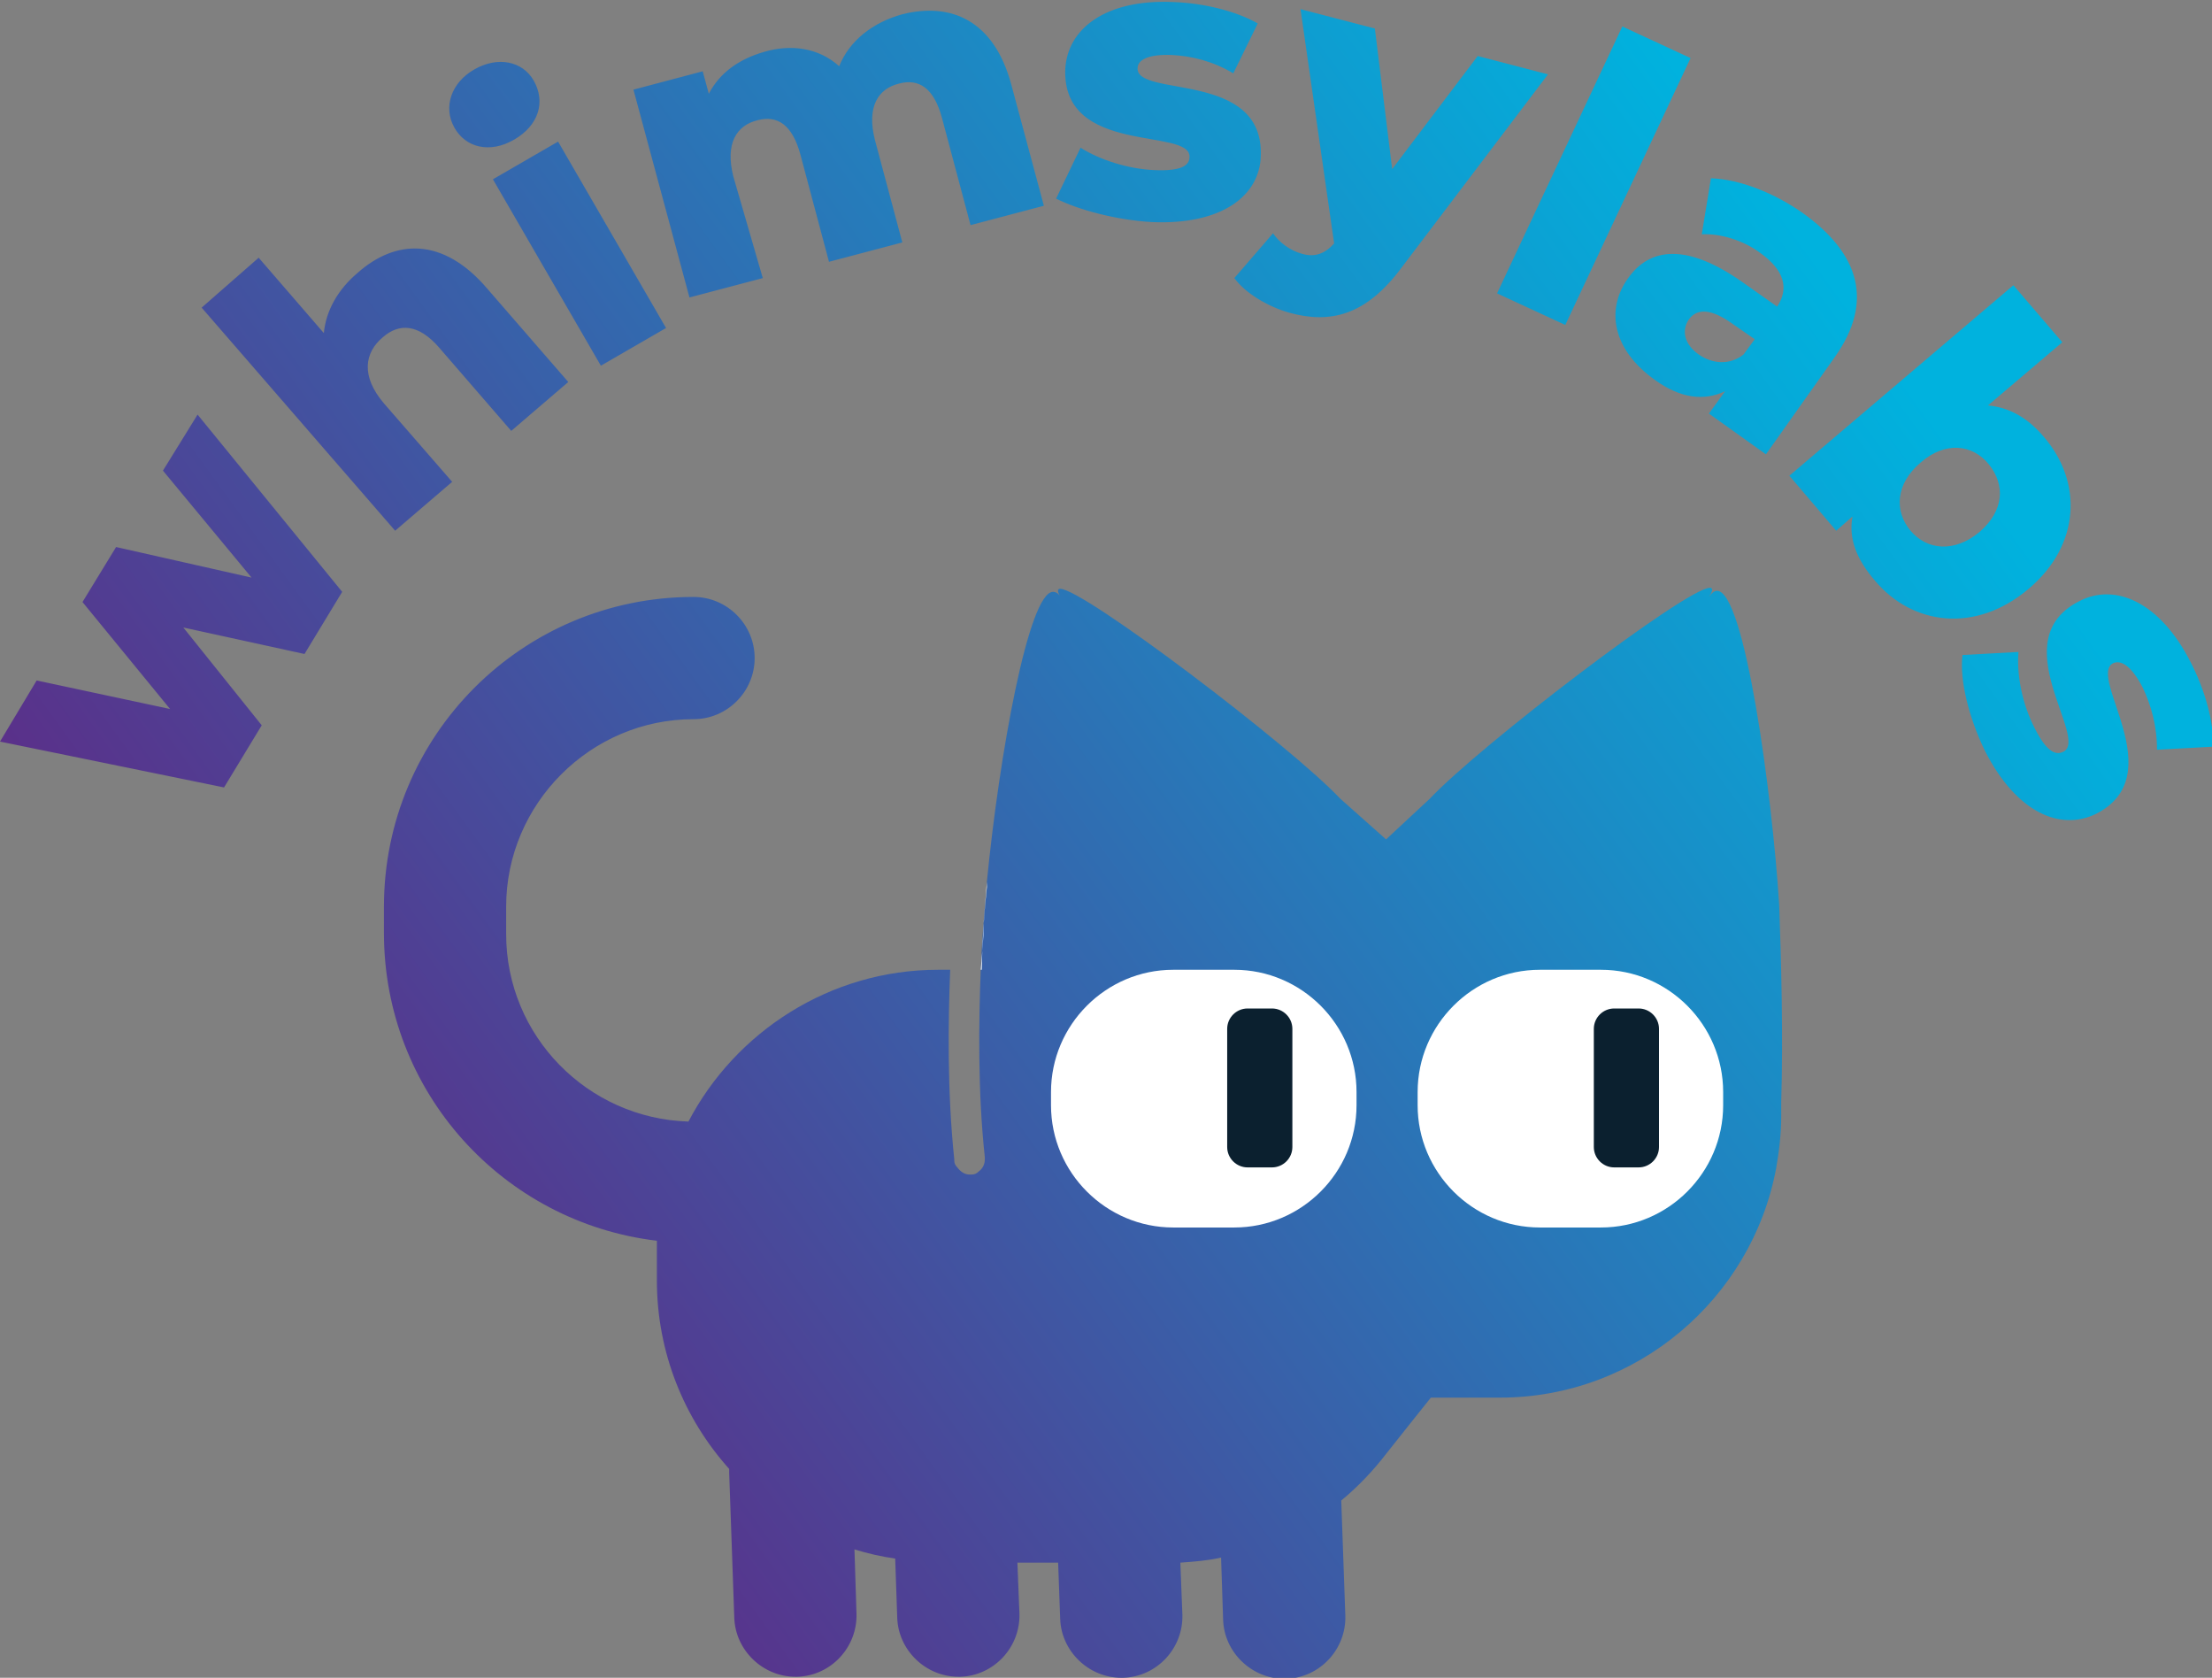 <?xml version="1.0" encoding="utf-8"?>
<!-- Generator: Adobe Illustrator 27.3.1, SVG Export Plug-In . SVG Version: 6.00 Build 0)  -->
<svg version="1.1" id="Layer_1" xmlns="http://www.w3.org/2000/svg" xmlns:xlink="http://www.w3.org/1999/xlink" x="0px" y="0px"
	 viewBox="0 0 217.2 164.7" style="enable-background:new 0 0 217.2 164.7;" xml:space="preserve">
<rect x="0" y="0" width="217.2" height="164.7" fill="#808080" stroke="none"/>
<style type="text/css">
	.st0{fill:#FFFFFE;}
	.st1{fill:url(#SVGID_1_);}
	.st2{fill:#FFFFFF;}
	.st3{fill:#0B202F;}
</style>
<ellipse class="st0" cx="118.2" cy="106.7" rx="15" ry="11.5"/>
<linearGradient id="SVGID_1_" gradientUnits="userSpaceOnUse" x1="31.888" y1="39.845" x2="207.447" y2="167.701" gradientTransform="matrix(1 0 0 -1 0 166)">
	<stop  offset="0" style="stop-color:#5D2C87"/>
	<stop  offset="0.819" style="stop-color:#00B2DE"/>
</linearGradient>
<path class="st1" d="M174.9,108.2v1.4c0,1.7-0.2,3.4-0.5,5.1v0l0,0c-2.4,12.8-13.7,22.5-27.1,22.5h-6.8l-0.8,1l-0.8,1l-2.7,3.4h0
	c-1.3,1.7-2.8,3.3-4.5,4.7l0.4,11.3c0.1,3.3-2.5,6.1-5.8,6.2c-0.1,0-0.2,0-0.2,0c-3.2,0-5.9-2.6-6-5.8l-0.2-6.1
	c-1.3,0.3-2.6,0.4-4,0.5l0.2,5.1c0.1,3.3-2.5,6.1-5.8,6.2c-0.1,0-0.2,0-0.2,0c-3.2,0-5.9-2.6-6-5.8l-0.2-5.5h-4l0.2,5
	c0.1,3.3-2.5,6.1-5.8,6.2c-0.1,0-0.2,0-0.2,0c-3.2,0-5.9-2.6-6-5.8l-0.2-5.8c-1.4-0.2-2.7-0.5-4-0.9l0.2,6.3
	c0.1,3.3-2.5,6.1-5.8,6.2c-0.1,0-0.2,0-0.2,0c-3.2,0-5.9-2.6-6-5.8l-0.5-14.2c0-0.1,0-0.3,0-0.4c-4.4-4.9-7.1-11.4-7.1-18.5v-3
	c0-0.3,0-0.6,0-0.9c-15.1-1.8-26.8-14.6-26.8-30.2V89c0-16.8,13.6-30.4,30.4-30.4c3.3,0,6,2.7,6,6c0,3.3-2.7,6-6,6
	C58,70.6,49.7,78.9,49.7,89v2.7c0,10,8,18.1,17.9,18.4c4.6-8.8,13.9-14.9,24.5-14.9h1.2c-0.2,5.1-0.3,11.9,0.4,18.6c0,0,0,0.1,0,0.1
	c0,0.3,0.1,0.5,0.3,0.7c0.3,0.4,0.7,0.7,1.2,0.7c0,0,0.1,0,0.1,0c0,0,0,0,0.1,0c0.3,0,0.5-0.1,0.7-0.3c0.4-0.3,0.6-0.7,0.6-1.2
	c0-0.1,0-0.1,0-0.2c-0.7-6.5-0.6-13.3-0.4-18.4c0.2-4.8,0.6-8,0.6-8.1c0-0.2,0-0.3,0-0.5c1.2-12.4,4.1-28.5,6.5-28.5
	c0.3,0,0.6,0.2,0.8,0.6c-0.4-0.6-0.4-0.9-0.1-0.9c2.3,0,22.6,15.4,27.5,20.6l4.5,4l4.3-4c4.9-5.2,25.2-20.7,27.5-20.7
	c0.3,0,0.3,0.3-0.1,0.9c0.3-0.4,0.5-0.6,0.8-0.6c2.7,0,5.4,19.8,6.1,30.8C174.9,94.3,175.1,101.7,174.9,108.2z M16,46.2l8.7,10.5
	l-13.3-3l-3.3,5.4l8.6,10.5L3.6,66.8l-3.6,6l22,4.5l3.7-6.1L18,61.6l11.9,2.6l3.7-6.1L19.4,40.7L16,46.2z M35.1,26.8
	c-1.9,1.6-3.1,3.7-3.3,5.9l-6.4-7.4l-5.6,4.9l19,21.9l5.6-4.8l-6.7-7.7c-2.3-2.7-1.9-5-0.1-6.5c1.6-1.4,3.5-1.3,5.5,1l7.1,8.2
	l5.6-4.8l-7.9-9.1C43.5,23.2,38.8,23.5,35.1,26.8z M50.5,13.7c2.4-1.4,3.1-3.7,1.9-5.8c-1.1-1.9-3.5-2.4-5.8-1.1s-3.1,3.7-2,5.7
	C45.7,14.5,48.1,15.1,50.5,13.7z M59,35.9l6.4-3.7L54.8,13.9l-6.4,3.7L59,35.9z M88.6,1.4c-2.9,0.8-5.2,2.6-6.2,5.1
	c-2-1.8-4.7-2.2-7.4-1.4c-2.4,0.7-4.3,2-5.4,4.1l-0.6-2.2l-6.8,1.8l5.5,20.4l7.2-1.9L72,17.3c-0.8-3.2,0.3-5,2.4-5.5
	c1.9-0.5,3.4,0.4,4.2,3.4l2.8,10.5l7.2-1.9l-2.7-10.1c-0.8-3.2,0.3-5,2.4-5.5c1.9-0.5,3.4,0.4,4.2,3.4l2.8,10.5l7.2-1.9L99.3,8.3
	C97.6,2,93.4,0.2,88.6,1.4z M113.1,21.8c6.9,0.3,10.6-2.6,10.7-6.5c0.3-8.4-12.2-5.7-12.1-8.6c0-0.8,1-1.4,3.4-1.3
	c1.9,0.1,4,0.6,6,1.8l2.4-4.9c-2.1-1.2-5.3-2-8.3-2.1c-6.6-0.3-10.4,2.6-10.6,6.6c-0.3,8.5,12.3,5.7,12.2,8.6c0,0.9-0.9,1.4-3.4,1.3
	c-2.6-0.1-5.4-1-7.3-2.2l-2.4,5C105.9,20.6,109.6,21.6,113.1,21.8z M145.1,5.5l-8.4,11.1l-1.7-13.8l-7.3-1.9l3.3,23
	c-0.9,1-1.9,1.4-3.2,1c-1.1-0.3-2.2-1.1-2.8-2l-3.8,4.4c1.1,1.5,3.3,2.8,5.4,3.4c4,1.1,7.5,0.3,11-4.4L152,7.3L145.1,5.5z M147,28.8
	l6.7,3.1L166,5.7l-6.7-3.1L147,28.8z M177,20.9c-2.7-1.9-6.1-3.3-9-3.4l-0.9,5.5c1.8-0.1,4.1,0.6,5.7,1.8c2.4,1.7,2.9,3.5,1.7,5.3
	l-3.4-2.4c-5.4-3.8-9.1-3.5-11.3-0.3c-2.1,3-1.5,6.9,2.7,9.9c2.5,1.8,4.8,2.1,6.9,1.1l-1.6,2.2l5.6,4l6.8-9.6
	C184,29.6,182.6,24.9,177,20.9z M166.8,34.8c-1.4-1-1.7-2.3-1-3.4c0.7-1,1.9-1.2,3.9,0.1l2.6,1.8l-1.1,1.5
	C169.8,35.9,168.1,35.7,166.8,34.8z M200.7,42.9c-1.6-1.9-3.4-2.9-5.5-3.1l7.3-6.2l-4.8-5.6l-22,18.7l4.6,5.4l1.6-1.4
	c-0.4,2.2,0.4,4.2,2.2,6.3c3.7,4.4,9.9,5.2,15.1,0.8C204.3,53.5,204.5,47.3,200.7,42.9z M187.6,52.1c-1.6-1.9-1.5-4.6,1-6.7
	c2.4-2.1,5.1-1.8,6.7,0.2s1.5,4.5-0.9,6.6C191.9,54.3,189.2,54,187.6,52.1z M194.9,73.7c3.1,6.1,7.4,7.9,10.9,6.2
	c7.5-3.8-0.9-13.5,1.7-14.8c0.7-0.3,1.7,0.1,2.9,2.4c0.8,1.7,1.4,3.7,1.4,6.1l5.5-0.3c0.1-2.4-0.8-5.6-2.2-8.3
	c-3-5.9-7.4-7.8-10.9-6c-7.6,3.8,1,13.5-1.6,14.8c-0.8,0.4-1.7-0.1-2.8-2.3c-1.2-2.3-1.8-5.2-1.6-7.5l-5.5,0.3
	C192.4,66.7,193.3,70.4,194.9,73.7z"/>
<path class="st2" d="M121.2,120.5h-6c-6.6,0-12-5.4-12-12v-1.3c0-6.6,5.4-12,12-12h6c6.6,0,12,5.4,12,12v1.3
	C133.2,115.1,127.8,120.5,121.2,120.5z"/>
<path class="st3" d="M124.9,114.6h-2.4c-1.1,0-2-0.9-2-2V101c0-1.1,0.9-2,2-2h2.4c1.1,0,2,0.9,2,2v11.6
	C126.9,113.7,126,114.6,124.9,114.6z"/>
<path class="st2" d="M157.2,120.5h-6c-6.6,0-12-5.4-12-12v-1.3c0-6.6,5.4-12,12-12h6c6.6,0,12,5.4,12,12v1.3
	C169.2,115.1,163.8,120.5,157.2,120.5z"/>
<path class="st3" d="M160.9,114.6h-2.4c-1.1,0-2-0.9-2-2V101c0-1.1,0.9-2,2-2h2.4c1.1,0,2,0.9,2,2v11.6
	C162.9,113.7,162,114.6,160.9,114.6z"/>
<path class="st2" d="M96.9,87.1c0-0.2,0-0.3,0-0.5c-0.1,1.3-0.2,2.6-0.3,3.8c0,1.8-0.2,3.4-0.3,4.8h0.1
	C96.5,90.4,96.9,87.2,96.9,87.1z"/>
</svg>
